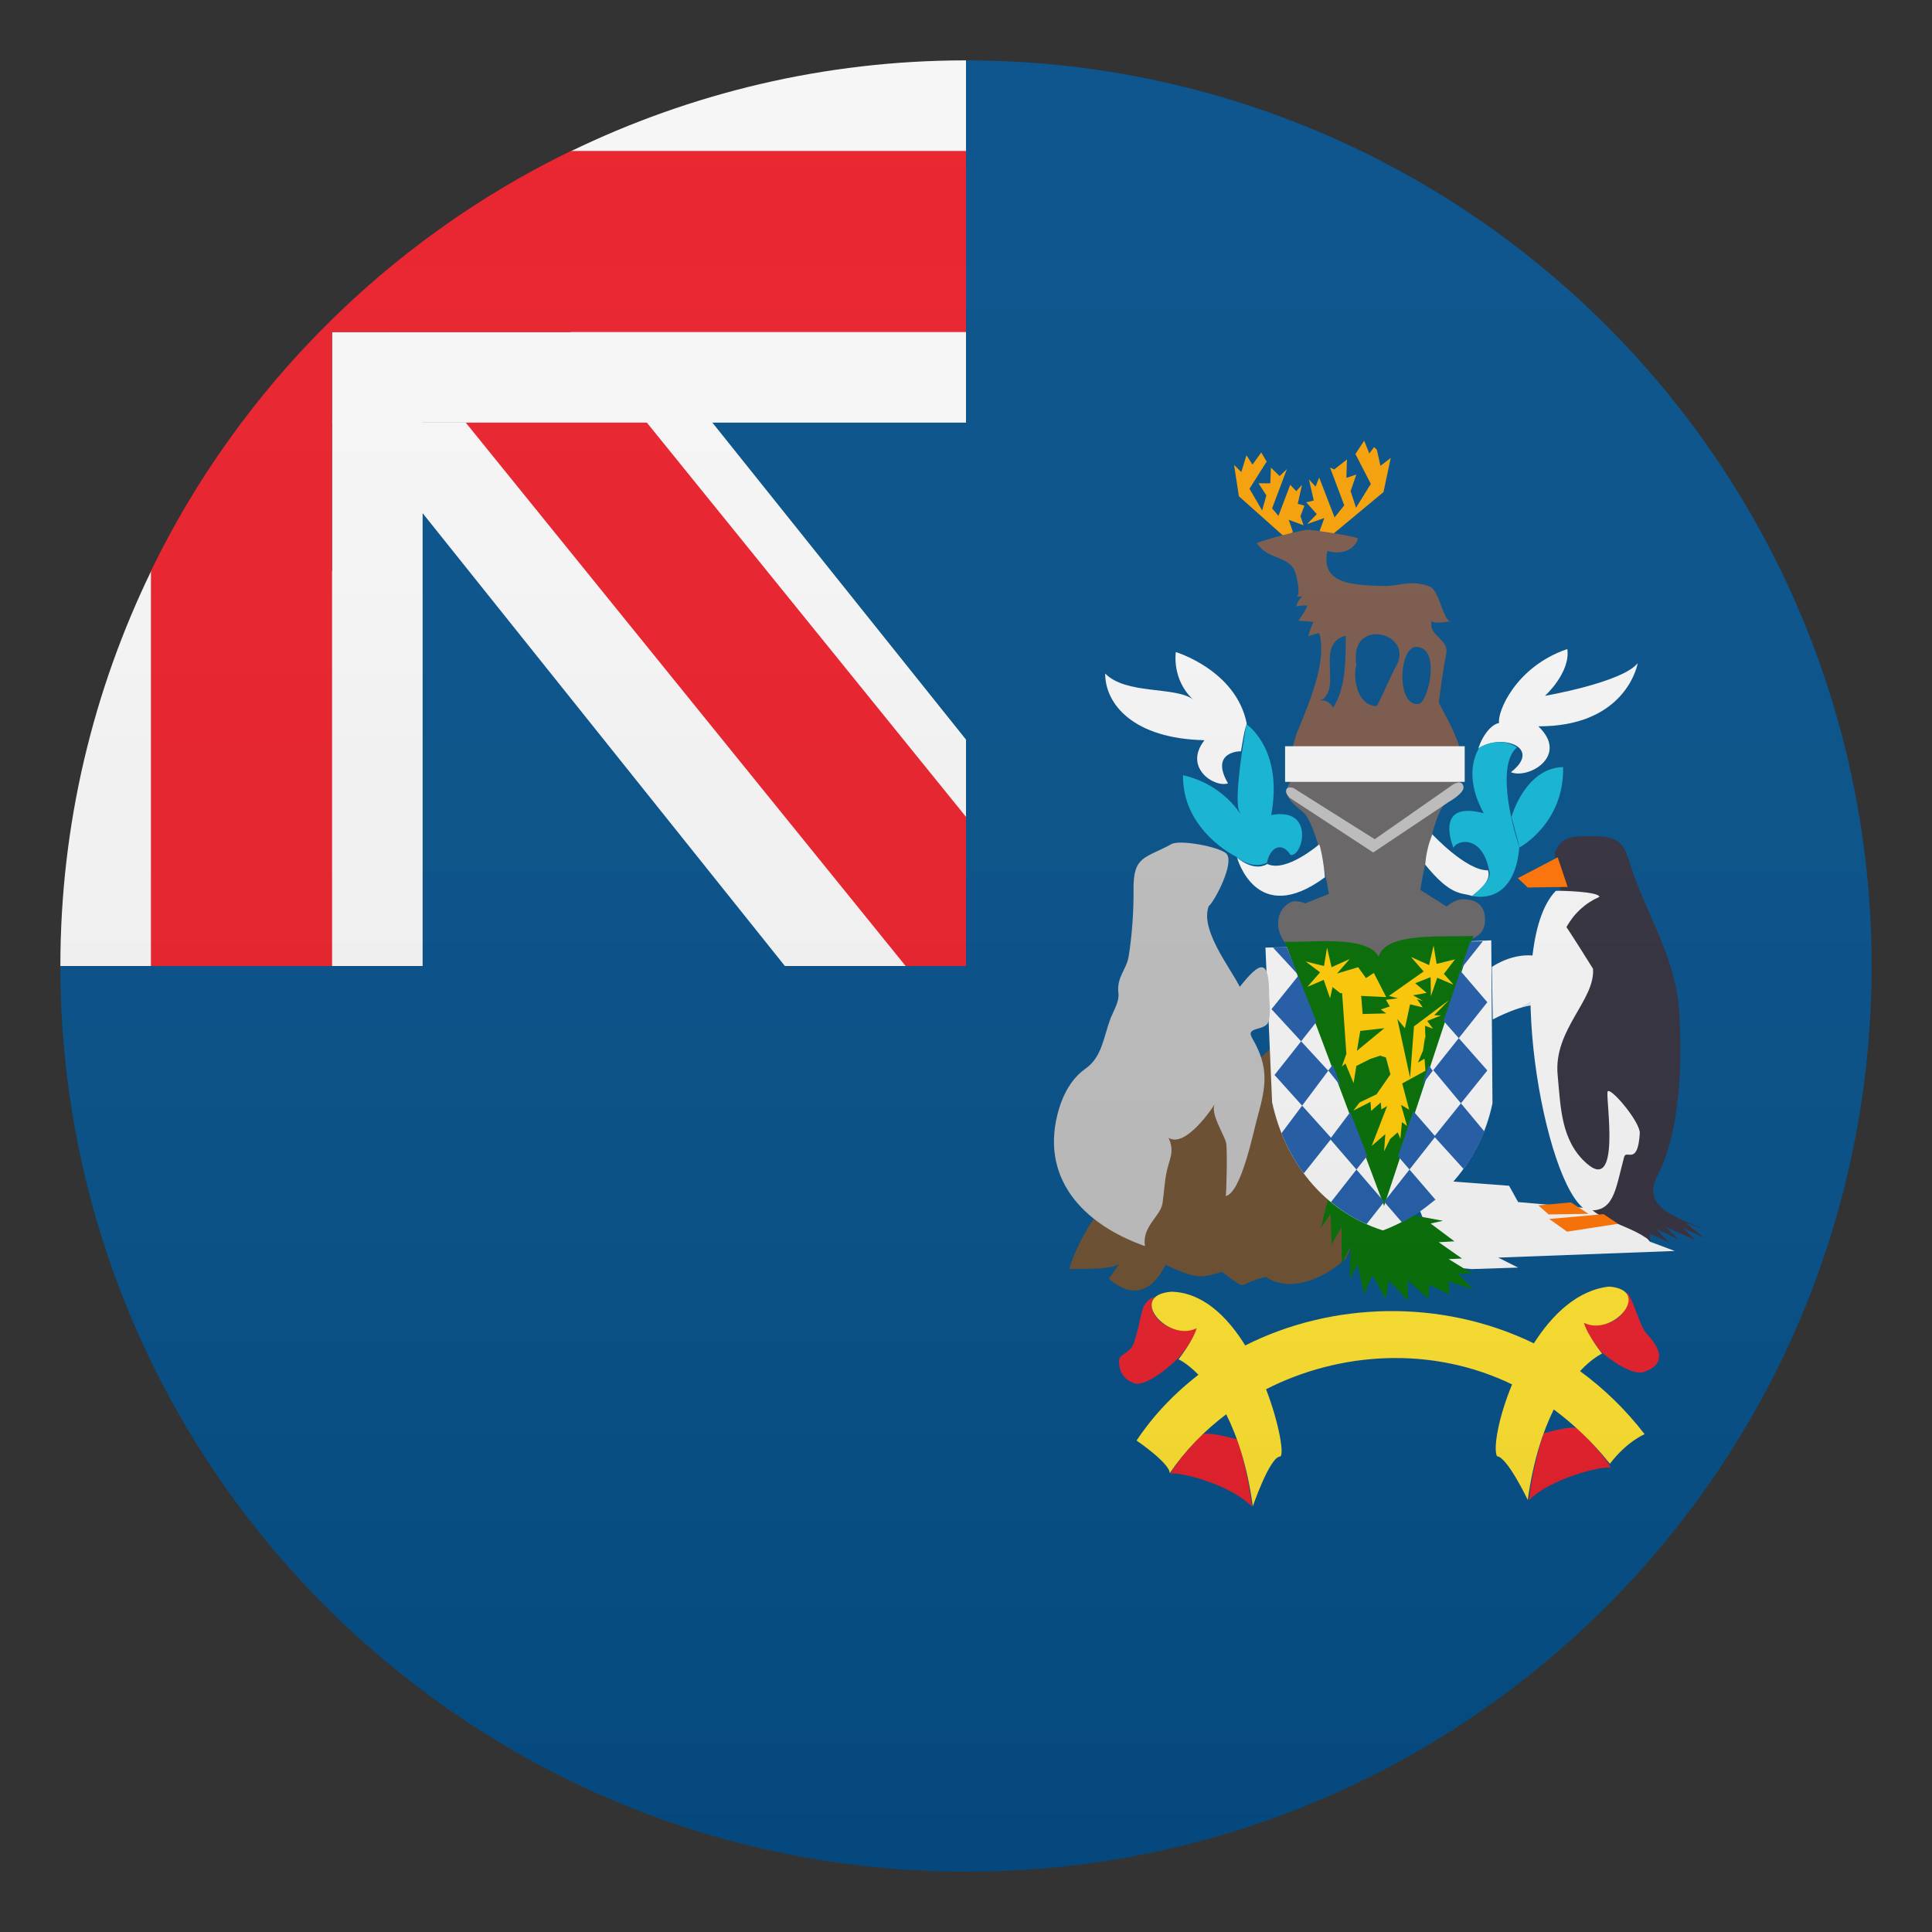 <?xml version="1.0" encoding="utf-8"?>
<!-- Generator: Adobe Illustrator 21.0.0, SVG Export Plug-In . SVG Version: 6.00 Build 0)  -->
<svg version="1.1" id="Layer_1" xmlns="http://www.w3.org/2000/svg" xmlns:xlink="http://www.w3.org/1999/xlink" x="0px" y="0px"
	 width="64px" height="64px" viewBox="0 0 64 64" enable-background="new 0 0 64 64" xml:space="preserve">
<rect x="0" y="0" width="64" height="64" fill="#333333" stroke="none"/>
<path fill="#014D87" d="M32,2v30H2c0,16.57,13.43,30,30,30c16.57,0,30-13.43,30-30C62,15.43,48.57,2,32,2z"/>
<rect x="12" y="12" fill="#014D87" width="21" height="21"/>
<polygon fill="#F5F5F5" points="18.91,8.14 18.91,14 11.6,14 26,32 32,32 32,24.5 "/>
<path fill="#F5F5F5" d="M11,18.91H5.01C3.09,22.87,2,27.3,2,32h12V13.91h-3V18.91z"/>
<polygon fill="#E81C27" points="32,27.06 19,11 13,11 30,32 32,32 "/>
<path fill="#F5F5F5" d="M18.91,5.01V11H11v3h21V2C27.31,2,22.87,3.09,18.91,5.01z"/>
<path fill="#E81C27" d="M32,5H18.91C12.86,7.94,7.94,12.86,5,18.91V32h6V11h21V5z"/>
<path fill="#6A4C2D" d="M44.57,41.7c-0.62,0.59-1.8,1.17-2.64,0.6c-1.05,0.24-0.5,0.52-1.46-0.17c-0.73,0.23-0.85,0.23-1.86-0.23
	c-0.47,0.94-1.13,1.11-1.88,0.46c0.14-0.2,0.28-0.4,0.42-0.6c0,0.35-1.63,0.26-1.73,0.28c0.87-2.92,4.55-5.26,6.68-7.32
	C43.11,36.6,45.77,39.5,44.57,41.7z"/>
<polygon fill="#F5F5F5" points="48.75,42.04 50.29,41.99 49.63,41.66 55.48,41.44 54.65,41.13 53.92,40.14 50.29,39.82 49.99,39.28 
	48.13,39.14 46.97,39.93 47.75,41.95 "/>
<path fill="#656263" d="M48.75,31.11c0.12-0.07,0.49-0.19,0.44-0.73c-0.04-0.54-0.51-0.6-0.77-0.59c-0.26,0.02-0.5,0.24-0.5,0.24
	l-0.87-0.55c0,0,0.43-2.73,0.89-2.9c0.44-0.31,0.51-0.45,0.51-0.52l-0.16-0.25l-2.82-0.33l-2.67,0.32c0,0-0.21,0.32-0.18,0.44
	c0.03,0.13,0.04,0.26,0.51,0.63c0.53,0.41,0.89,2.74,0.89,2.74l-0.79,0.32c-0.04-0.04-0.27-0.09-0.39-0.07
	c-0.12,0.02-0.5,0.22-0.5,0.73c0,0.51,0.39,0.81,0.39,0.81s2.55-0.3,2.93,0.4C46.04,30.96,48.47,31.25,48.75,31.11z"/>
<path fill="#302C3B" d="M51.5,28.27c0.21-0.57,0.58-0.56,1.17-0.57c1.23-0.03,1.12,0.41,1.49,1.39c0.53,1.41,1.36,2.8,1.46,4.35
	c0.11,1.67,0.07,4-0.72,5.52c-0.56,1.08,0.75,1.38,1.55,1.77l-0.61-0.23l0.61,0.51l-0.69-0.33l0.41,0.41l-1-0.45l0.44,0.42
	l-0.75-0.35c0.14,0.15,0.29,0.3,0.44,0.45c-0.21-0.1-0.43-0.2-0.65-0.28l0.03,0.24c-0.76-0.63-2.01-0.66-2.31-1.57
	c-0.35-1.05-1.16-2.46-1.11-3.58C51.37,33.64,52.09,30.56,51.5,28.27z"/>
<polygon fill="#006B00" points="43.99,39.74 43.75,40.68 44.08,40.22 44.11,41.22 44.44,40.66 44.45,41.86 44.74,41.28 44.71,42.38 
	44.97,41.89 45.19,42.88 45.46,42.24 45.9,43.03 46.02,42.42 46.64,43.09 46.64,42.41 47.32,43.03 47.35,42.56 48.01,42.88 
	47.99,42.45 48.8,42.71 48.3,42.19 48.77,42.19 47.99,41.71 48.43,41.69 47.66,41.15 48.18,41.12 47.39,40.53 47.8,40.44 "/>
<path fill="#F5F5F5" d="M41.92,31.39c0.72-0.01,1.44-0.03,2.16-0.04c0,0,1.43,0,1.58,0.46c0.27-0.62,1.5-0.58,1.5-0.58
	c0.75-0.02,1.49-0.05,2.24-0.08c0.01,1.8,0.03,3.6,0.04,5.4c-0.44,2.1-1.96,3.58-3.63,4.21c-2-0.64-3.26-2.33-3.67-4.25
	C42.07,34.81,41.99,33.1,41.92,31.39z"/>
<path fill="#006B00" d="M42.56,31.19l3.29,8.76L48.81,31c-0.92,0.06-2.9-0.15-3.14,0.69C45.29,30.94,43.21,31.25,42.56,31.19z"/>
<polygon fill="#F59E01" points="43.99,17.83 45.83,16.3 46.07,15.17 45.73,15.43 45.61,14.9 45.52,14.81 45.36,15.02 45.19,14.6 
	44.9,15.04 45.41,16.03 44.92,16.82 44.74,16.27 44.93,15.72 44.6,15.83 44.62,15.22 44.2,15.55 44.06,15.49 44.53,16.74 
	44.21,17.14 43.7,15.82 43.58,16.12 43.36,15.88 43.52,16.58 43.27,16.64 43.62,17.03 43.3,17.36 43.87,17.16 43.71,17.6 "/>
<polygon fill="#F59E01" points="42.6,17.83 41.04,16.44 40.88,15.4 41.12,15.64 41.29,15.08 41.49,15.39 41.78,14.99 41.96,15.29 
	41.39,16.19 41.81,16.91 41.95,16.41 41.69,16.01 42.08,16.01 42.1,15.49 42.39,15.77 42.63,15.54 42.14,16.84 42.35,17.09 
	42.74,16.06 42.94,16.27 43.13,16.06 42.99,16.69 43.21,16.75 43.08,17.1 43.18,17.4 42.69,17.22 42.83,17.62 "/>
<path fill="#FFC900" d="M48.15,32.62l-0.32-0.36l0.37-0.48l-0.61,0.15l-0.1-0.61l-0.15,0.65l-0.6-0.27l0.42,0.48l-1.15,0.81
	l0.3,0.08l-0.4,0.05l0.13,0.22l-0.3,0.1l0.18,0.13l-0.78,0.02l0,0l-0.05-0.6l0.83,0.04l-0.41-0.8l-0.26,0.17l-0.26-0.36l-0.7,0.21
	l0.42-0.48l-0.6,0.27l-0.15-0.65l-0.1,0.61l-0.61-0.15l0.48,0.36l-0.42,0.48l0.54-0.23l0.21,0.61l0.08-0.36l-0.01-0.02l0.27,0.21
	h0.06l0.14,2.01l-0.15,0.42l0.12-0.1l0.27,0.65l0.09-0.57l0.46-0.23l0.33-0.11l0.19,0.06l0.15,0.56l-0.46,0.66l-0.56,0.27
	l-0.21,0.27l0.57-0.29l0.02,0.3l0.32-0.28l0.02,0.23l0.19-0.11l-0.51,1.32l0.45-0.39l-0.04,0.57l0.2-0.41l0.25-0.22l0.09,0.21
	l0.05-0.55l0.17,0.13l-0.2-0.7l0.27,0.16l-0.23-0.87l0.77-0.42l-0.03-0.4l-0.22,0.13l0.17-0.4l0.09-0.61l-0.02,0.3v-0.51l0.26,0.1
	l-0.19-0.26l0.45-0.18l-0.22-0.01l0.49-0.5l-1.16,0.87l-0.13,1.7l-0.42-1.94l0.25,0.3l0.17-0.79l0.42,0.1l-0.19-0.27l0.2,0.06
	l-0.33-0.19l0.45-0.08l-0.38-0.32l0.51-0.2L47.4,33l0.21-0.61L48.15,32.62z M44.95,34.81l0.11-0.66l0.8-0.09L44.95,34.81z"/>
<path fill="#E81C27" d="M38.77,48.82c0.32-0.08,2.04,0.38,2.7,1.09c-0.14-1.27-0.49-2.23-0.49-2.23s-1.03-0.29-1.17-0.15
	C39.61,47.74,38.99,48.39,38.77,48.82z"/>
<path fill="#E81C27" d="M38.25,42.97c-0.12,0.02-0.24,0.1-0.36,0.3c-0.14,0.34-0.24,1.21-0.44,1.41c-0.2,0.2-0.38,0.22-0.38,0.4
	c0,0.18,0.02,0.6,0.56,0.76c0.54,0.02,1.41-0.86,1.41-0.86s0.44-0.48,0.62-1C38.61,44.34,37.87,43.38,38.25,42.97z"/>
<path fill="#E81C27" d="M53.36,48.62c-0.31-0.07-2.05,0.38-2.71,1.08c0.14-1.26,0.49-2.22,0.49-2.22c0.12-0.03,1-0.29,1.15-0.15
	C52.48,47.55,53.14,48.19,53.36,48.62z"/>
<path fill="#E81C27" d="M53.84,42.81c0.12,0.02,0.16,0.18,0.26,0.38c0.14,0.34,0.28,0.83,0.48,1.03c0.2,0.2,0.38,0.5,0.38,0.67
	c0,0.18-0.04,0.42-0.58,0.58c-0.54,0.02-1.32-0.67-1.32-0.67s-0.44-0.48-0.62-1C53.49,44.17,54.16,43.24,53.84,42.81z"/>
<path fill="#FFE12C" d="M52.34,45.42c0.41-0.44,0.73-0.58,0.73-0.58s-0.48-0.6-0.6-1.02c0.96,0.48,2.29-1.08,0.84-1.2
	c-1.04,0.11-1.88,0.91-2.5,1.88c-3.06-1.49-6.69-1.38-9.56,0.07c-0.6-0.97-1.42-1.76-2.45-1.78c-1.47,0.12-0.12,1.69,0.84,1.21
	c-0.12,0.42-0.6,1.03-0.6,1.03s0.28,0.12,0.66,0.51c-0.79,0.61-1.49,1.34-2.05,2.18c0,0,1.09,0.74,1.1,1.08
	c0.5-0.74,1.14-1.4,1.87-1.95c0.36,0.72,0.7,1.71,0.88,3.05c0,0,0.56-1.63,0.9-1.65c0.15-0.01-0.01-1.06-0.46-2.23
	c2.43-1.24,5.48-1.45,8.15-0.16c-0.46,1.11-0.63,2.13-0.5,2.38c0.34,0.02,1.02,1.45,1.02,1.45c0.18-1.32,0.51-2.29,0.86-3
	c0.66,0.49,1.29,1.08,1.86,1.8c0.56-0.74,1.15-0.98,1.15-0.98C53.85,46.69,53.12,45.99,52.34,45.42z"/>
<path fill="#1E5AA6" d="M48.7,31.19l0.42-0.01l-0.76,0.96l0.91,1.06l-1.79,2.25l1.69,2.03c-0.19,0.46-0.4,0.87-0.69,1.24l-0.97-1.07
	l1.76-2.19l-1.45-1.64L48.7,31.19z"/>
<path fill="#1E5AA6" d="M42.63,31.38l-0.46,0.01l0.85,0.92l-0.9,1.12L44,35.47l-1.55,2.07c0.19,0.46,0.45,0.96,0.74,1.33l0.92-1.16
	l-1.89-2.1l1.39-1.76L42.63,31.38z"/>
<path fill="#1E5AA6" d="M44.73,36.84l-0.67,0.89l2.38,2.76c0.42-0.21,0.75-0.46,1.11-0.75l-1.24-1.44l0.51-1.49l0.73,0.84l-2.28,2.9
	c-0.38-0.16-0.8-0.42-1.18-0.73l1.2-1.53L44.73,36.84z"/>
<polygon fill="#1E5AA6" points="44,35.46 44.43,36 44.15,35.27 "/>
<polygon fill="#1E5AA6" points="47.11,35.94 47.46,35.47 47.33,35.29 "/>
<path fill="#F5F5F5" d="M51.54,29.51c0.19-0.01,1.44,0.03,1.44,0.2c-0.47,0.21-0.83,0.54-1.09,1c0.3,0.45,0.59,0.92,0.88,1.38
	c0.08,1.04-1.32,2.02-1.17,3.53c0.1,1.07,0.11,2.17,0.96,2.92c1.13,1,0.64-2.09,0.69-2.37c0.05-0.23,1.1,1,1.07,1.38
	c-0.07,1.09-0.45,0.51-0.52,0.78c-0.3,1.14-0.34,1.85-1.25,1.76C51.14,39.29,49.76,31.33,51.54,29.51z"/>
<path fill="#F5F5F5" d="M47.44,27.63c0,0,1.13,1.22,1.85,1.2c0.13,0.36-0.33,0.69-0.52,0.85c-0.37-0.12-0.7,0.02-1.56-1.04
	C47.27,27.97,47.46,27.66,47.44,27.63z"/>
<path fill="#F5F5F5" d="M48.97,24.8c0.14-0.45,0.44-0.81,0.69-0.85c-0.07-0.34,0.53-1.86,2.26-2.45c0.11,0.78-0.74,1.55-0.74,1.55
	s2.55-0.44,3.07-1.08c-0.05,0.29-0.57,2.1-3.29,2.09c1.03,0.98-0.33,1.76-0.91,1.52C51.11,24.76,49.73,24.27,48.97,24.8z"/>
<path fill="#0FB4D4" d="M48.77,29.68c0,0,1.4,0.38,1.56-1.63c-0.3-0.87-0.73-2.75-0.08-3.29C49.65,24.35,49,24.77,49,24.77
	c-0.04,0.09-0.57,0.85,0.15,2.17c-1.69-0.45-1,1.15-1,1.15c0.07-0.25,0.96-0.49,1.19,0.79C49.43,29.2,48.73,29.69,48.77,29.68z"/>
<path fill="#0FB4D4" d="M50.34,28.07c0,0,1.48-0.79,1.44-2.66c-1.26,0.03-1.71,1.65-1.71,1.65L50.34,28.07z"/>
<path fill="#F5F5F5" d="M43.7,27.97c0,0-1.1,0.95-1.72,0.65c-0.46,0.28-1-0.21-1-0.21s0.63,2.34,2.91,0.65
	C43.85,28.54,43.73,28.01,43.7,27.97z"/>
<path fill="#0FB4D4" d="M41.97,28.58c0.09-0.49,0.48-0.73,0.78-0.26c0.41,0.08,0.82-1.6-0.64-1.32c0.41-2.2-0.82-3.01-0.82-3.01
	s-0.44,2.43-0.24,2.88c0.2,0.45-0.29-0.83-1.86-1.19c-0.03,1.84,1.76,2.7,1.76,2.7S41.45,28.83,41.97,28.58z"/>
<path fill="#F5F5F5" d="M41.1,24.89c0-0.01-1.04,0-0.42,1.06c-0.46,0.15-1.49-0.53-0.78-1.43c-2.34-0.05-3.29-1.18-3.29-2.21
	c0.69,0.71,2.33,0.42,2.91,0.86c-0.71-0.66-0.57-1.57-0.57-1.57s2,0.6,2.35,2.37C41.18,24.31,41.12,24.92,41.1,24.89z"/>
<path fill="#785647" d="M42.94,24.33c-0.05,0.17-0.1,0.35-0.15,0.53c1.87,0.04,3.74,0.07,5.61,0.11c-0.11-0.58-0.51-1.24-0.74-1.7
	c0.06-0.44,0.14-1.06,0.25-1.63c0.09-0.48-0.65-0.6-0.47-1.1c-0.06,0.16,0.63,0.04,0.62,0.04c-0.25,0.02-0.37-1.02-0.7-1.15
	c-0.65-0.25-1.01,0.01-1.62-0.02c-0.83-0.04-2.01-0.02-1.77-1.16c0.39,0.12,0.87,0.03,1.02-0.41c-0.1-0.08-1.43-0.28-1.64-0.29
	c-0.19-0.01-1.61,0.36-1.72,0.45c0.39,0.51,0.78,0.38,1.16,0.75c0.18,0.17,0.32,1.07,0.14,1.01h0.21c-0.1,0.09-0.17,0.2-0.2,0.33
	c0.12-0.03,0.25-0.04,0.37-0.03c-0.08,0.18-0.18,0.34-0.3,0.5l0.5,0.04c-0.07,0.15-0.13,0.31-0.17,0.48
	c0.12-0.05,0.24-0.08,0.36-0.11C43.99,21.92,43.3,23.44,42.94,24.33z M47.07,23.31 M46.91,21.43c0.84,0,0.4,1.84,0.09,1.89
	C46.24,23.42,46.34,21.43,46.91,21.43C47.15,21.43,46.68,21.43,46.91,21.43z M44.93,22.02c-0.26-1.63,2.01-1.06,1.29,0.1
	c-0.1,0.16-0.58,1.27-0.62,1.27C44.98,23.39,44.8,22.48,44.93,22.02z M43.93,23.04c0.39-0.51-0.29-1.75,0.65-1.98
	c0,0.74,0.01,1.74-0.42,2.38c-0.1-0.18-0.25-0.26-0.45-0.24C43.82,23.18,43.89,23.13,43.93,23.04z"/>
<path fill="#BCBCBC" d="M42.71,26.42l2.78,1.82L48,26.56c0,0,0.52-0.29,0.48-0.5c-0.04-0.21-0.22-0.13-0.32-0.09l-2.62,1.83
	l-2.7-1.7c0,0-0.2-0.06-0.23,0.06C42.57,26.29,42.68,26.36,42.71,26.42z"/>
<polygon fill="#FF7000" points="52.04,39.83 50.96,39.93 51.3,40.23 52.62,40.21 "/>
<polygon fill="#FF7000" points="51.6,28.4 50.28,29.09 50.61,29.4 51.93,29.38 "/>
<polygon fill="#FF7000" points="51.32,40.38 51.91,40.8 53.6,40.54 53.12,40.22 "/>
<g>
	<defs>
		<path id="SVGID_1_" d="M51.01,31.71c-0.16-0.08-0.83-0.17-1.59,0.32l0.03,1.74c0,0,1.11-0.6,1.65-0.46
			C51.07,32.78,51.07,32.09,51.01,31.71z"/>
	</defs>
	<clipPath id="SVGID_2_">
		<use xlink:href="#SVGID_1_"  overflow="visible"/>
	</clipPath>
	<polygon clip-path="url(#SVGID_2_)" fill="#ECF1FF" points="51.06,33.78 51.1,33.75 51.1,33.78 	"/>
	<polygon clip-path="url(#SVGID_2_)" fill="#EDF2FF" points="50.99,33.78 51.1,33.71 51.1,33.75 51.06,33.78 	"/>
	<polygon clip-path="url(#SVGID_2_)" fill="#EEF2FF" points="50.91,33.78 51.1,33.67 51.1,33.71 50.99,33.78 	"/>
	<polygon clip-path="url(#SVGID_2_)" fill="#EFF3FF" points="50.84,33.78 51.1,33.62 51.1,33.67 50.91,33.78 	"/>
	<polygon clip-path="url(#SVGID_2_)" fill="#F1F4FF" points="50.77,33.78 51.1,33.58 51.1,33.62 50.84,33.78 	"/>
	<polygon clip-path="url(#SVGID_2_)" fill="#F2F5FF" points="50.7,33.78 51.1,33.53 51.1,33.58 50.77,33.78 	"/>
	<polygon clip-path="url(#SVGID_2_)" fill="#F3F6FF" points="50.62,33.78 51.1,33.49 51.1,33.53 50.7,33.78 	"/>
	<polygon clip-path="url(#SVGID_2_)" fill="#F4F6FF" points="50.55,33.78 51.1,33.44 51.1,33.49 50.62,33.78 	"/>
	<polygon clip-path="url(#SVGID_2_)" fill="#F5F5F5" points="50.48,33.78 51.1,33.4 51.1,33.44 50.55,33.78 	"/>
	<polygon clip-path="url(#SVGID_2_)" fill="#F5F5F5" points="50.41,33.78 51.1,33.35 51.1,33.4 50.48,33.78 	"/>
	<polygon clip-path="url(#SVGID_2_)" fill="#F5F5F5" points="50.33,33.78 51.1,33.31 51.1,33.35 50.41,33.78 	"/>
	<polygon clip-path="url(#SVGID_2_)" fill="#F5F5F5" points="50.26,33.78 51.1,33.26 51.1,33.31 50.33,33.78 	"/>
	<polygon clip-path="url(#SVGID_2_)" fill="#F5F5F5" points="50.19,33.78 51.1,33.22 51.1,33.26 50.26,33.78 	"/>
	<polygon clip-path="url(#SVGID_2_)" fill="#F5F5F5" points="50.12,33.78 51.1,33.17 51.1,33.22 50.19,33.78 	"/>
	<polygon clip-path="url(#SVGID_2_)" fill="#F5F5F5" points="50.04,33.78 51.1,33.13 51.1,33.17 50.12,33.78 	"/>
	<polygon clip-path="url(#SVGID_2_)" fill="#F5F5F5" points="49.97,33.78 51.1,33.08 51.1,33.13 50.04,33.78 	"/>
	<polygon clip-path="url(#SVGID_2_)" fill="#F5F5F5" points="49.9,33.78 51.1,33.04 51.1,33.08 49.97,33.78 	"/>
	<polygon clip-path="url(#SVGID_2_)" fill="#F5F5F5" points="49.83,33.78 51.1,32.99 51.1,33.04 49.9,33.78 	"/>
	<polygon clip-path="url(#SVGID_2_)" fill="#F5F5F5" points="49.75,33.78 51.1,32.95 51.1,32.99 49.83,33.78 	"/>
	<polygon clip-path="url(#SVGID_2_)" fill="#F5F5F5" points="51.1,32.95 49.75,33.78 49.42,33.78 49.42,31.54 51.1,31.54 	"/>
</g>
<path fill="#BCBCBC" d="M40.04,30.02c-0.29,0.78,0.69,2,1.03,2.67c0.67-0.85,0.96-0.94,0.97,0.19c0,0.26,0.07,0.72-0.02,0.97
	c-0.13,0.32-0.77,0.14-0.54,0.54c0.57,0.98,0.46,1.59,0.17,2.64c-0.12,0.41-0.53,2.5-1.05,2.59c0.03,0,0.06-1.53,0.02-1.75
	c-0.05-0.26-0.56-1.02-0.37-1.31c-0.21,0.34-1.03,1.46-1.54,1.13c0.22,0.48,0.01,0.73-0.07,1.16c-0.06,0.3-0.08,0.65-0.13,1.01
	c-0.07,0.44-0.69,0.77-0.58,1.42c-2.07-0.73-3.54-2.29-2.84-4.58c0.16-0.51,0.43-0.99,0.87-1.3c0.55-0.39,0.59-1.03,0.83-1.67
	c0.1-0.25,0.29-0.55,0.26-0.82c-0.07-0.55,0.27-0.78,0.34-1.24c0.11-0.67,0.17-1.54,0.16-2.22c-0.01-1.11,0.39-1.01,1.26-1.49
	c0.27-0.15,1.54,0.08,1.81,0.31C40.92,28.56,40.24,29.85,40.04,30.02z"/>
<rect x="42.57" y="24.72" fill="#F5F5F5" width="5.95" height="1.18"/>
<linearGradient id="SVGID_3_" gradientUnits="userSpaceOnUse" x1="31.999" y1="62" x2="31.999" y2="2">
	<stop  offset="0" style="stop-color:#1A1A1A"/>
	<stop  offset="0.102" style="stop-color:#393939;stop-opacity:0.949"/>
	<stop  offset="0.347" style="stop-color:#7F7F7F;stop-opacity:0.826"/>
	<stop  offset="0.569" style="stop-color:#B6B6B6;stop-opacity:0.716"/>
	<stop  offset="0.758" style="stop-color:#DEDEDE;stop-opacity:0.621"/>
	<stop  offset="0.908" style="stop-color:#F6F6F6;stop-opacity:0.546"/>
	<stop  offset="1" style="stop-color:#FFFFFF;stop-opacity:0.5"/>
</linearGradient>
<circle opacity="0.1" fill="url(#SVGID_3_)" cx="32" cy="32" r="30"/>
</svg>

